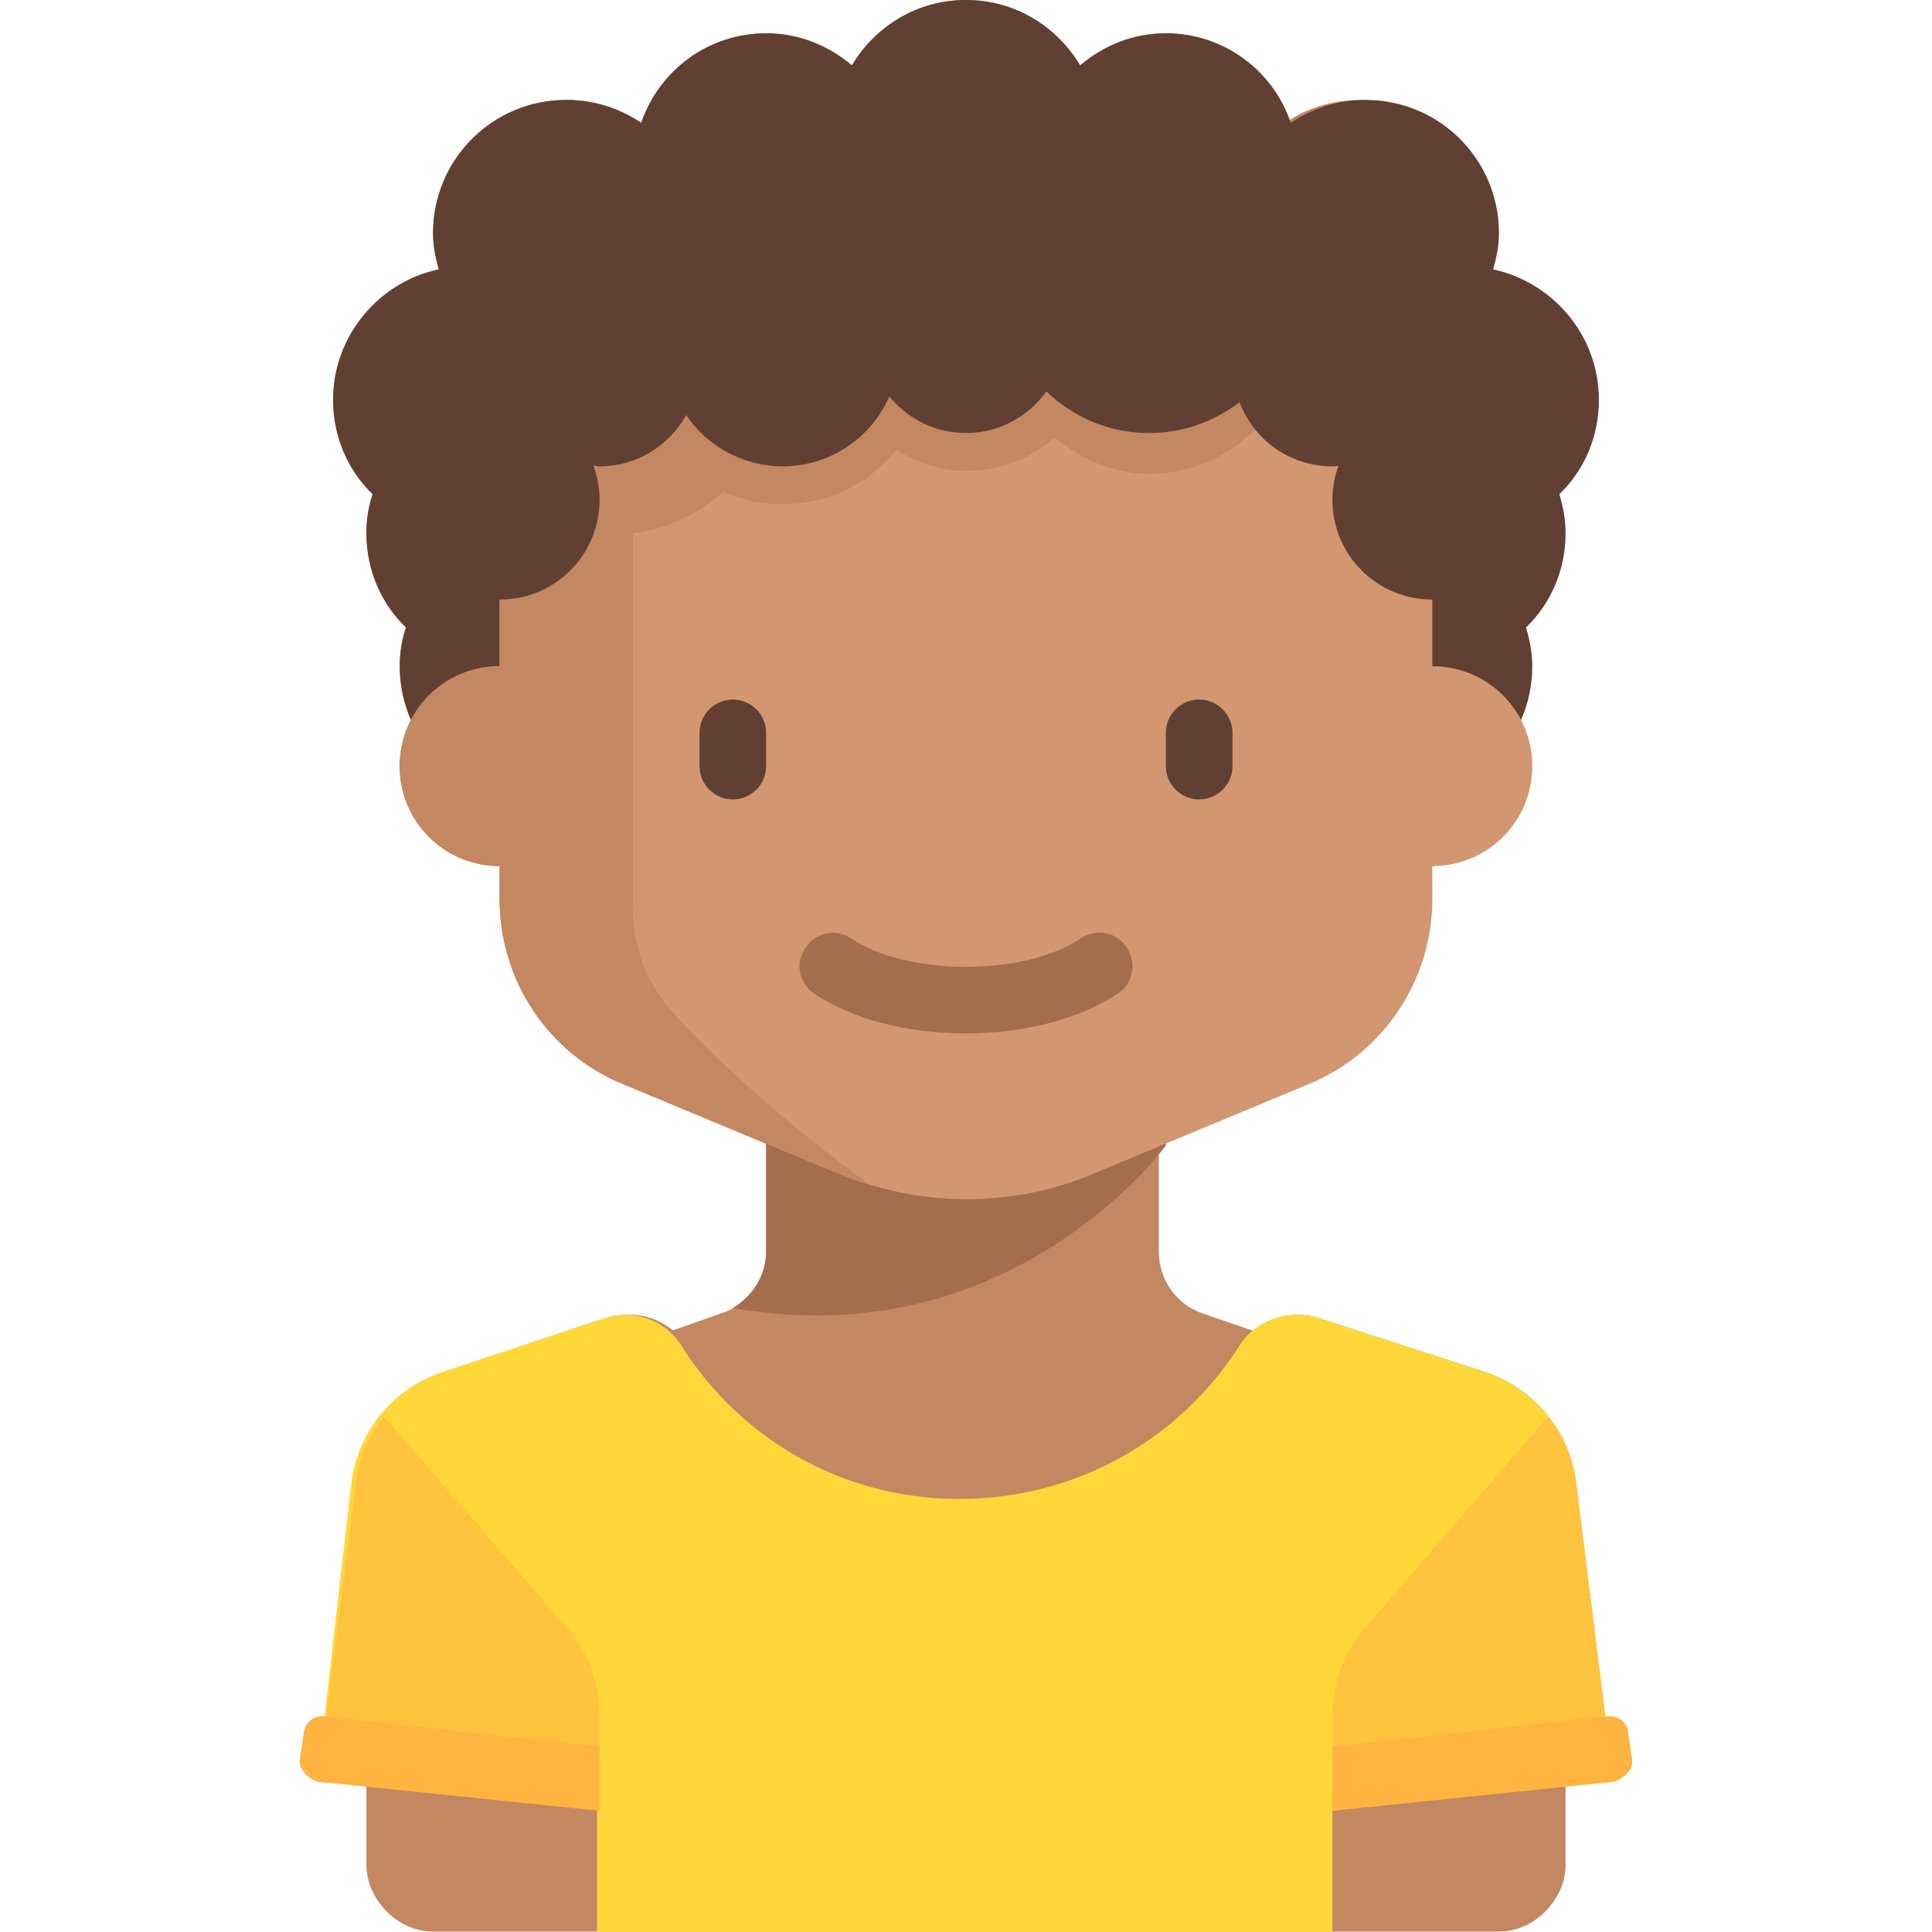 <svg xmlns="http://www.w3.org/2000/svg" viewBox="0 0 464 464">
  <title>Black person with curly hair</title>
  <path fill="#C38762" d="M392 423l-1-6.7c0-2.5-2.5-4.4-5-4h-.5l-7-56.3c-1.5-12.2-10-22.5-21.6-26.4l-40-13c-6-1.8-11-.6-16 3l-11.6-4c-6.6-2-11-8.2-11-15v-26l34.5-14.3c18-7.4 29.7-25 29.7-44.3v-8c13.2 0 24-10.7 24-24 0-4-1-7.8-2.8-11 1.6-4 2.6-8.4 2.6-13 0-3.2-.7-6.3-1.6-9.3 6-5.8 9.6-13.8 9.6-22.7 0-3.2-.6-6.3-1.5-9.3 6-5.8 9.6-13.8 9.6-22.7 0-15.4-11-28.2-25.3-31.3 1-2.8 1.6-5.7 1.6-8.7 0-17.7-14.5-32-32-32-6.8 0-13 2-18 5.5C305.5 17 294 8 280 8c-8 0-15 3-20.6 7.7C253.8 6.3 243.7 0 232 0s-21.8 6.3-27.4 15.7C199 11 192 8 184 8c-14 0-25.7 9-30 21.5-5.2-3.5-11.4-5.5-18-5.5-17.7 0-32 14.3-32 32 0 3 .6 6 1.4 8.7C91 67.7 80 80.7 80 96c0 9 3.6 17 9.5 22.7-1 3-1.5 6-1.5 9.3 0 9 3.6 17 9.5 22.7-1 3-1.5 6-1.5 9.3 0 4.6 1 9 2.7 13-1.7 3.2-2.7 7-2.7 11 0 13.3 10.7 24 24 24v8c0 19.4 11.7 37 29.5 44.3l34.5 14.4v25.8c0 7-4.4 13-11 15l-11.4 4c-4.2-3.5-10-4.7-15.4-3l-39 13c-12 4-20.2 14.5-21.8 26.5l-7 56.2H78c-2.5-.3-4.8 1.6-5 4l-1 6.7c0 2 1.7 4 4.3 5l11.7 1v19c0 8 7.2 16 16 16h256c8.8 0 16-8 16-16v-19l11.7-2c2.6 0 4.5-2.5 4.2-5z"/>
  <path fill="#623F33" d="M374.5 118.7c6-5.8 9.5-13.8 9.5-22.7 0-15.4-11-28.2-25.4-31.3.8-2.8 1.4-5.7 1.4-8.7 0-17.7-14.3-32-32-32-6.6 0-12.8 2-18 5.5C305.8 17 294 8 280 8c-8 0-15 3-20.6 7.7C253.8 6.3 243.7 0 232 0s-21.8 6.3-27.4 15.7C199 11 192 8 184 8c-14 0-25.7 9-30 21.5-5.2-3.5-11.4-5.5-18-5.5-17.7 0-32 14.3-32 32 0 3 .6 6 1.4 8.7C91 67.7 80 80.7 80 96c0 9 3.6 17 9.5 22.7-1 3-1.5 6-1.5 9.3 0 9 3.6 17 9.5 22.7-1 3-1.5 6-1.5 9.3 0 17.7 14.3 32 32 32h208c17.7 0 32-14.3 32-32 0-3.2-.6-6.3-1.5-9.3 6-5.8 9.5-13.8 9.5-22.7 0-3.2-.6-6.3-1.5-9.3z"/>
  <path fill="#FFD739" d="M320 464v-40h67l-8.5-68c-1.5-12.2-10-22.5-21.6-26.4l-40-13c-7-2.3-15 .2-19 6.2-14 22.4-39 37.2-67.5 37.2s-53-14.8-67-37.2c-4-6-11.6-8.5-18.4-6.2l-39 13c-11.7 4-20 14.2-21.6 26.4l-7 61 66 7v40h176z"/>
  <path fill="#A46D4D" d="M280 274.7l-96-21.4v47.2c0 5.7-3.2 10.8-8 13.6 67 12 104-39 104-39z"/>
  <path fill="#D29771" d="M344 160v-24c0-22-18-48-40-48H160c-22 0-40 26-40 48v24c-13.3 0-24 10.7-24 24s10.7 24 24 24v8c0 19.4 11.7 37 29.5 44.3l51.7 21.5c9.8 4 20.2 6.2 30.8 6.2 10.6 0 21-2 30.8-6.2l51.7-21.5c17.8-7.4 29.5-25 29.5-44.3v-8c13.3 0 24-10.7 24-24s-10.7-24-24-24z"/>
  <path fill="#623F33" d="M176 192c-4.4 0-8-3.6-8-8v-8c0-4.4 3.6-8 8-8s8 3.6 8 8v8c0 4.4-3.6 8-8 8zm112 0c-4.4 0-8-3.6-8-8v-8c0-4.4 3.6-8 8-8s8 3.6 8 8v8c0 4.4-3.6 8-8 8z"/>
  <path fill="#A46D4D" d="M232 248.2c-14.2 0-27.5-3.5-36.5-9.6-3.7-2.5-4.6-7.4-2-11 2.4-3.7 7.3-4.7 11-2.2 6.3 4.3 16.6 6.8 27.5 6.8s21.2-2.5 27.5-6.8c3.7-2.5 8.6-1.6 11 2 2.6 3.8 1.7 8.7-2 11.2-9 6-22.3 9.6-36.5 9.6z"/>
  <path fill="#FFC33D" d="M144 430v-18c0-7.8-2.8-15.2-7.8-21l-44-50.8c-3.6 4.5-6 10-6.7 15.8L77 423c13 .6 46.7 4.6 67 7z"/>
  <path fill="#FFB440" d="M144 419.5l-66-7.3c-2.5-.3-4.8 1.6-5 4l-1 6.7c0 2 1.7 4 4.3 5l67.7 7v-16z"/>
  <path fill="#FFC33D" d="M320 430v-18c0-7.8 2.8-15.2 7.8-21l44-50.8c3.6 4.5 6 10 6.7 15.8l8.4 67c-13 .6-47 4.6-67 7z"/>
  <path fill="#FFB440" d="M320 419.5l66-7.3c2.5-.3 5 1.6 5 4l1 6.7c.2 2-1.7 4-4.3 5l-67.7 7v-16z"/>
  <path fill="#C38762" d="M120 89v71c-13.3 0-24 10.7-24 24s10.7 24 24 24v8c0 19.4 11.7 37 29.5 44.3l51.7 21.5c2.6 1 5 2 7.8 2.8-23-16.7-38-31.3-47-41-6.5-6.8-10-16-10-25.5v-90c8.5-1 16-5 21.8-10 4.3 2 9 3 14.2 3 11 0 20.7-5 27.3-13 5 3 10.6 5 16.7 5 8.2 0 15.6-3 21.3-8 6.2 5 14 8.7 22.7 8.7 15.3 0 28.2-9.6 33.4-23H120z"/>
  <path fill="#623F33" d="M344 96c-.5 0-1 0-1.5.2 1-2.6 1.5-5.3 1.5-8.2 0-13.3-10.7-24-24-24-3 0-5.7.6-8.2 1.5C310.5 46.8 295 32 276 32c-16.4 0-30 11-34.4 26-3-1.3-6.2-2-9.6-2-9 0-16.7 5-20.8 12.3C206.2 61 197.6 56 188 56c-11.5 0-21.3 7-25.6 16.8-4.4-5.4-11-8.8-18.4-8.8-9 0-16.7 5-20.8 12h-1.7c-9 0-16.5 7.4-16.5 16.5 0 2.7.7 5.2 1.8 7.5-6.5 4.3-10.8 11.6-10.8 20 0 13.3 10.7 24 24 24s24-10.7 24-24c0-3-.6-5.6-1.5-8.2l1.5.2c9 0 16.7-5 20.8-12.3 5 7.4 13.6 12.3 23.2 12.3 11.5 0 21.3-7 25.6-16.8 4.4 5.4 11 8.8 18.4 8.8 8 0 15-4 19.3-10 6.5 6.2 15 10 24.7 10 8.2 0 15.6-2.8 21.7-7.4 3.4 9 12 15.4 22.3 15.4.5 0 1 0 1.5-.2-1 2.6-1.5 5.3-1.5 8.2 0 13.3 10.7 24 24 24s24-10.7 24-24-10.7-24-24-24z"/>
</svg>
